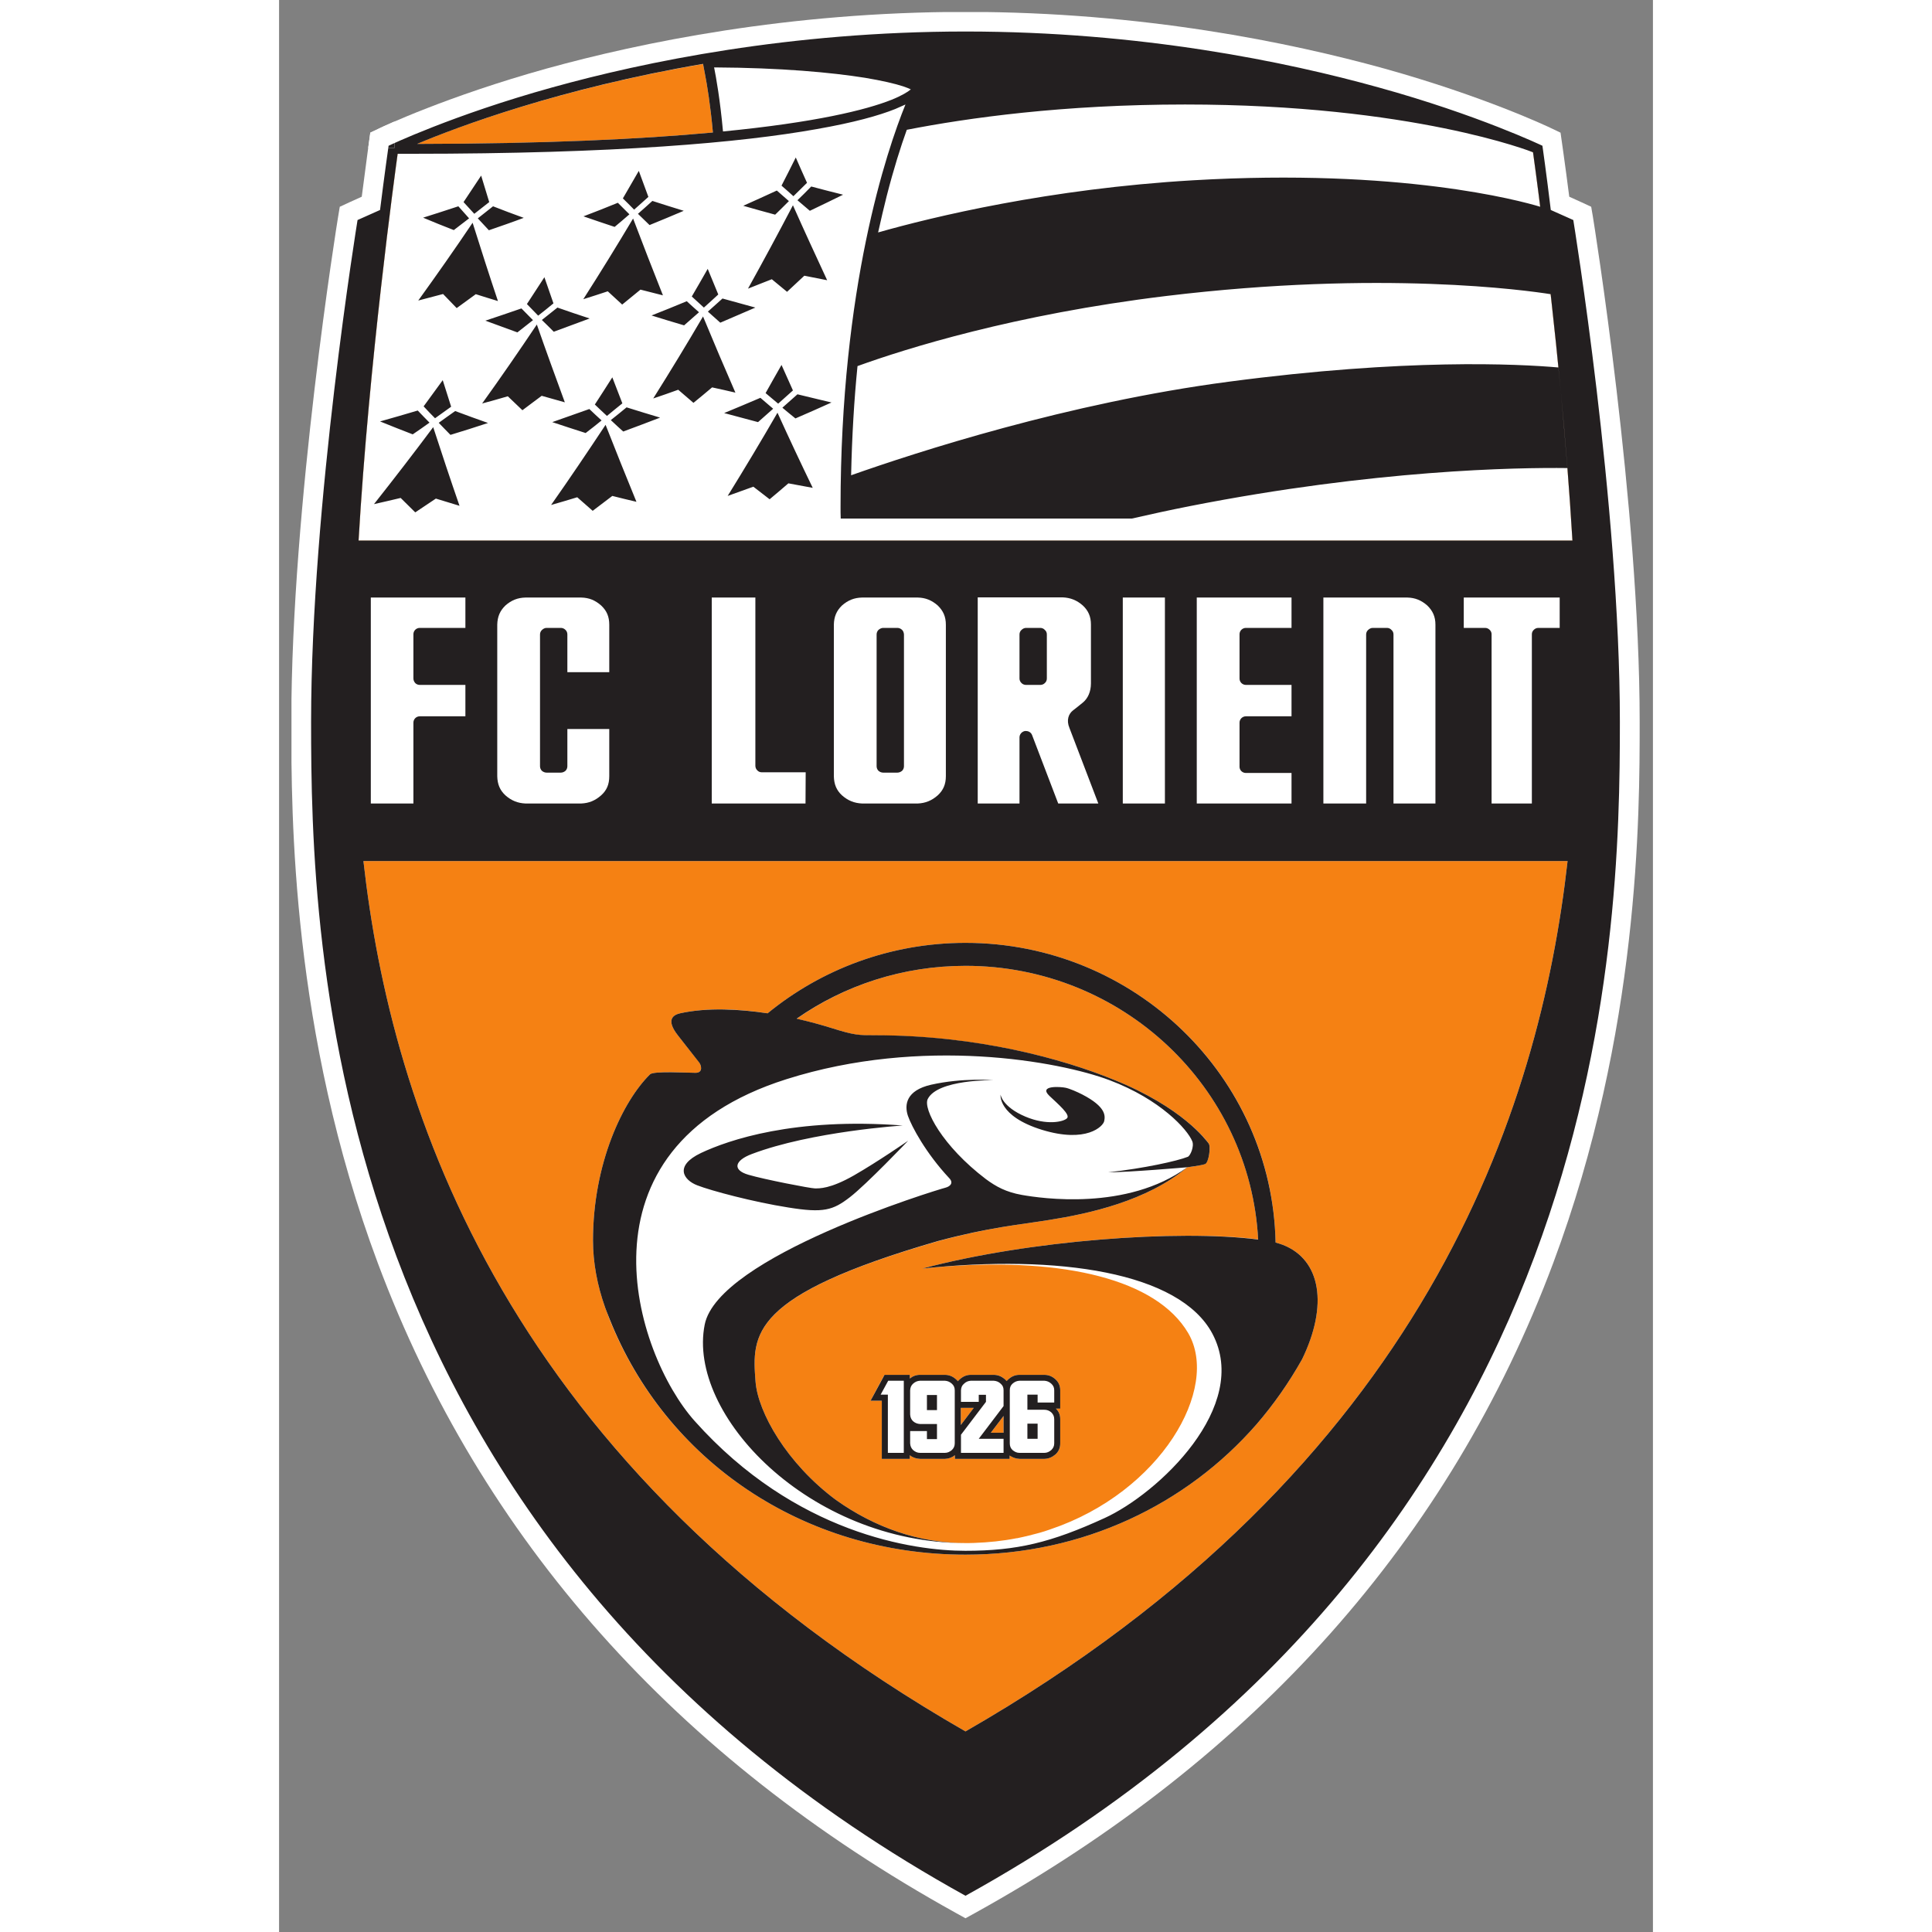 <?xml version="1.0" encoding="UTF-8"?>
<svg xmlns="http://www.w3.org/2000/svg" xmlns:xlink="http://www.w3.org/1999/xlink" width="32px" height="32px" viewBox="0 0 32 45" version="1.1">
<rect x="0" y="0" width="32" height="45" fill="#808080" stroke="none"/>
<defs>
<clipPath id="clip1">
  <path d="M 0.289 0.281 L 32 0.281 L 32 44.68 L 0.289 44.68 Z M 0.289 0.281 "/>
</clipPath>
<clipPath id="clip2">
  <path d="M 1 0.281 L 31 0.281 L 31 41 L 1 41 Z M 1 0.281 "/>
</clipPath>
<clipPath id="clip3">
  <path d="M 1 0.281 L 31 0.281 L 31 13 L 1 13 Z M 1 0.281 "/>
</clipPath>
<clipPath id="clip4">
  <path d="M 0.289 0.281 L 32 0.281 L 32 44.68 L 0.289 44.68 Z M 0.289 0.281 "/>
</clipPath>
<clipPath id="clip5">
  <path d="M 0.285 0.281 L 2.691 0.281 L 2.691 3.445 L 0.285 3.445 Z M 0.285 0.281 "/>
</clipPath>
<clipPath id="clip6">
  <path d="M 1 0.281 L 2.691 0.281 L 2.691 3.445 L 1 3.445 Z M 1 0.281 "/>
</clipPath>
<clipPath id="clip7">
  <path d="M 0.285 0.281 L 2.691 0.281 L 2.691 3.445 L 0.285 3.445 Z M 0.285 0.281 "/>
</clipPath>
</defs>
<g id="surface1">
<g clip-path="url(#clip1)" clip-rule="nonzero">
<path style=" stroke:none;fill-rule:nonzero;fill:rgb(100%,100%,100%);fill-opacity:1;" d="M 15.988 44.68 L 15.762 44.555 C 9.234 40.941 4.707 35.852 2.301 29.422 C 0.285 24.031 0.285 18.973 0.285 16.812 C 0.285 11.773 1.363 5.121 1.375 5.051 L 1.414 4.816 C 1.414 4.816 1.824 4.625 1.926 4.582 C 2.016 3.871 2.125 3.09 2.125 3.09 L 2.348 2.984 C 2.41 2.953 3.914 2.242 6.242 1.594 C 8.406 0.996 11.852 0.277 15.988 0.277 C 20.125 0.277 23.57 0.996 25.734 1.594 C 28.062 2.242 29.562 2.953 29.625 2.984 L 29.848 3.09 C 29.848 3.09 29.961 3.871 30.051 4.582 C 30.152 4.625 30.562 4.816 30.562 4.816 L 30.602 5.051 C 30.613 5.121 31.691 11.773 31.691 16.812 C 31.691 18.973 31.691 24.031 29.676 29.422 C 27.27 35.852 22.738 40.941 16.215 44.555 Z M 15.988 44.68 "/>
</g>
<g clip-path="url(#clip2)" clip-rule="nonzero">
<path style=" stroke:none;fill-rule:nonzero;fill:rgb(96.078%,50.588%,7.451%);fill-opacity:1;" d="M 29.207 3.547 C 29.207 3.547 23.84 0.969 15.988 0.969 C 8.137 0.969 2.766 3.547 2.766 3.547 C 2.766 3.547 2.105 8.211 1.852 12.59 L 30.125 12.59 C 29.871 8.211 29.207 3.547 29.207 3.547 M 15.988 40.328 C 26.719 34.164 29.363 25.828 30.012 20.055 L 1.965 20.055 C 2.613 25.828 5.258 34.164 15.988 40.328 "/>
</g>
<path style=" stroke:none;fill-rule:nonzero;fill:rgb(100%,100%,100%);fill-opacity:1;" d="M 15.879 32.793 L 16.18 32.793 L 15.879 33.191 Z M 16.875 32.98 L 16.875 33.371 L 16.578 33.371 Z M 14.691 32.109 L 14.691 32.023 L 14.102 32.023 L 14.059 32.098 L 13.887 32.418 L 13.777 32.625 L 14.039 32.625 L 14.039 33.98 L 14.691 33.98 L 14.691 33.895 C 14.762 33.949 14.836 33.977 14.93 33.98 L 15.512 33.98 C 15.598 33.977 15.672 33.949 15.742 33.895 L 15.742 33.98 L 17.016 33.98 L 17.016 33.898 C 17.082 33.949 17.16 33.977 17.246 33.98 L 17.828 33.98 C 17.926 33.977 18.008 33.941 18.086 33.875 C 18.16 33.805 18.195 33.723 18.195 33.617 L 18.195 33.055 C 18.195 32.957 18.164 32.875 18.094 32.805 L 18.195 32.805 L 18.195 32.383 C 18.195 32.281 18.16 32.195 18.082 32.125 C 18.008 32.059 17.926 32.023 17.824 32.023 L 17.242 32.023 C 17.145 32.023 17.062 32.059 16.984 32.129 C 16.969 32.141 16.957 32.156 16.945 32.172 C 16.934 32.156 16.922 32.141 16.906 32.125 C 16.832 32.059 16.746 32.023 16.648 32.023 L 16.109 32.023 C 16.012 32.023 15.93 32.059 15.852 32.129 C 15.836 32.141 15.824 32.156 15.812 32.172 C 15.797 32.156 15.781 32.141 15.766 32.125 C 15.691 32.059 15.609 32.023 15.508 32.023 L 14.926 32.023 C 14.836 32.023 14.762 32.051 14.691 32.109 M 14.984 29.547 C 15.18 29.527 15.371 29.508 15.559 29.496 C 18.27 29.301 20.434 29.789 21.176 31.051 C 21.926 32.336 20.539 34.754 17.965 35.621 C 17.953 35.625 17.941 35.629 17.93 35.633 C 17.863 35.656 17.793 35.68 17.723 35.699 C 17.664 35.715 17.605 35.73 17.543 35.746 C 17.52 35.754 17.492 35.762 17.465 35.766 C 17.375 35.789 17.281 35.809 17.191 35.828 C 17.188 35.828 17.184 35.828 17.18 35.828 C 16.863 35.891 16.531 35.926 16.188 35.938 C 16.121 35.941 16.055 35.941 15.988 35.941 C 14.898 35.941 13.875 35.578 12.973 34.938 C 11.82 34.082 11.152 32.891 11.098 32.18 C 11.012 31.074 10.973 30.176 15.348 28.91 C 16.559 28.582 17.223 28.531 17.945 28.414 C 18.852 28.27 20.215 27.977 21.152 27.188 C 21.152 27.188 21.496 27.145 21.566 27.113 C 21.656 27.078 21.707 26.699 21.656 26.637 C 21.598 26.562 21.051 25.797 19.441 25.148 C 18.25 24.664 16.277 24.117 13.879 24.117 C 13.504 24.117 13.41 24.117 12.855 23.941 C 12.684 23.887 12.398 23.805 12.055 23.73 C 13.168 22.953 14.523 22.496 15.988 22.496 C 19.637 22.496 22.617 25.32 22.805 28.867 C 20.941 28.633 17.465 28.887 14.984 29.547 M 23.383 28.996 C 23.328 28.977 23.273 28.957 23.211 28.941 C 23.137 25.078 19.926 21.961 15.988 21.961 C 14.238 21.961 12.629 22.578 11.379 23.602 C 10.723 23.5 9.977 23.461 9.34 23.602 C 9.207 23.633 8.984 23.73 9.293 24.121 L 9.785 24.742 C 9.828 24.801 9.887 24.988 9.699 24.988 C 9.512 24.988 8.723 24.941 8.641 25.023 C 8.012 25.641 7.312 27.09 7.312 28.898 C 7.312 29.406 7.41 29.93 7.594 30.453 C 7.594 30.453 7.664 30.637 7.695 30.723 C 9.004 34.004 12.188 36.211 15.988 36.211 C 18.73 36.211 21.137 35.043 22.766 33.176 C 23.168 32.711 23.523 32.203 23.828 31.66 C 24.438 30.402 24.27 29.344 23.383 28.996 "/>
<g clip-path="url(#clip3)" clip-rule="nonzero">
<path style=" stroke:none;fill-rule:nonzero;fill:rgb(100%,100%,100%);fill-opacity:1;" d="M 30.125 12.59 C 29.867 8.211 29.207 3.547 29.207 3.547 C 29.207 3.547 23.84 0.969 15.988 0.969 C 13.719 0.969 11.66 1.184 9.871 1.488 C 9.879 1.512 9.895 1.586 9.918 1.715 C 9.969 1.973 10.047 2.445 10.105 3.086 C 8.426 3.242 6.188 3.348 3.215 3.352 C 2.922 3.473 2.766 3.547 2.766 3.547 C 2.766 3.547 2.766 3.559 2.762 3.582 C 2.762 3.582 2.762 3.586 2.762 3.586 C 2.699 4.035 2.094 8.441 1.852 12.59 Z M 30.125 12.59 "/>
</g>
<g clip-path="url(#clip4)" clip-rule="nonzero">
<path style=" stroke:none;fill-rule:nonzero;fill:rgb(13.725%,12.157%,12.549%);fill-opacity:1;" d="M 12.766 6.527 C 12.496 5.945 12.227 5.363 11.969 4.781 C 11.629 5.43 11.281 6.078 10.922 6.723 C 11.105 6.648 11.293 6.578 11.477 6.504 C 11.594 6.602 11.715 6.699 11.832 6.797 C 11.965 6.672 12.102 6.547 12.234 6.422 C 12.41 6.457 12.59 6.492 12.766 6.527 M 11.508 9.52 C 11.41 9.434 11.309 9.352 11.211 9.266 C 10.93 9.387 10.648 9.504 10.367 9.621 C 10.629 9.691 10.895 9.762 11.156 9.832 C 11.273 9.727 11.391 9.625 11.508 9.52 M 11.332 9.156 C 11.43 9.238 11.527 9.32 11.625 9.402 C 11.738 9.301 11.855 9.195 11.969 9.094 C 11.879 8.895 11.789 8.695 11.703 8.5 C 11.578 8.719 11.453 8.938 11.332 9.156 M 12.363 4.91 C 12.621 4.789 12.879 4.66 13.137 4.535 C 12.887 4.473 12.641 4.41 12.395 4.344 C 12.289 4.453 12.184 4.559 12.074 4.664 C 12.168 4.746 12.266 4.828 12.363 4.91 M 10.449 11.551 C 10.648 11.48 10.848 11.406 11.047 11.336 C 11.172 11.434 11.297 11.531 11.426 11.629 C 11.57 11.508 11.719 11.383 11.863 11.258 C 12.051 11.293 12.242 11.328 12.43 11.363 C 12.148 10.781 11.875 10.199 11.609 9.613 C 11.234 10.262 10.848 10.906 10.449 11.551 M 9.875 7.371 C 9.5 8.012 9.113 8.648 8.715 9.281 C 8.91 9.215 9.105 9.148 9.297 9.078 C 9.418 9.184 9.535 9.281 9.652 9.383 C 9.797 9.266 9.941 9.145 10.086 9.023 C 10.266 9.062 10.449 9.102 10.629 9.145 C 10.371 8.555 10.121 7.965 9.875 7.371 M 11.723 9.496 C 11.824 9.582 11.926 9.664 12.027 9.746 C 12.309 9.625 12.59 9.5 12.867 9.375 C 12.602 9.312 12.336 9.246 12.074 9.184 C 11.957 9.289 11.84 9.391 11.723 9.496 M 3.367 9.465 C 3.453 9.559 3.543 9.652 3.633 9.742 C 3.758 9.652 3.883 9.562 4.008 9.473 C 3.941 9.266 3.875 9.059 3.812 8.855 C 3.664 9.059 3.516 9.262 3.367 9.465 M 6.004 7.559 C 5.59 8.176 5.168 8.789 4.73 9.398 C 4.934 9.344 5.129 9.289 5.328 9.23 C 5.441 9.34 5.555 9.445 5.668 9.555 C 5.816 9.441 5.969 9.332 6.117 9.219 C 6.297 9.27 6.477 9.32 6.656 9.371 C 6.434 8.766 6.215 8.164 6.004 7.559 M 3.719 9.848 C 3.809 9.941 3.898 10.035 3.992 10.129 C 4.285 10.039 4.578 9.949 4.867 9.852 C 4.609 9.762 4.355 9.668 4.102 9.574 C 3.973 9.664 3.844 9.758 3.719 9.848 M 7.727 9.785 C 7.824 9.875 7.918 9.965 8.016 10.051 C 8.305 9.945 8.59 9.836 8.875 9.727 C 8.613 9.648 8.352 9.57 8.094 9.488 C 7.973 9.59 7.848 9.688 7.727 9.785 M 12.297 4.258 C 12.207 4.062 12.121 3.863 12.035 3.668 C 11.926 3.887 11.816 4.105 11.703 4.324 C 11.797 4.406 11.891 4.488 11.98 4.57 C 12.086 4.465 12.191 4.363 12.297 4.258 M 6.336 11.762 C 6.539 11.703 6.742 11.645 6.945 11.582 C 7.066 11.688 7.184 11.793 7.305 11.898 C 7.457 11.781 7.609 11.668 7.762 11.551 C 7.949 11.598 8.137 11.645 8.324 11.688 C 8.078 11.09 7.84 10.492 7.605 9.895 C 7.191 10.52 6.77 11.145 6.336 11.762 M 4.805 7.469 C 5.055 7.562 5.301 7.652 5.551 7.742 C 5.672 7.648 5.793 7.551 5.914 7.457 C 5.824 7.367 5.734 7.273 5.645 7.184 C 5.367 7.281 5.086 7.375 4.805 7.469 M 7.996 9.395 C 7.918 9.191 7.84 8.992 7.762 8.789 C 7.629 9 7.492 9.211 7.355 9.422 C 7.445 9.512 7.543 9.598 7.637 9.688 C 7.754 9.59 7.875 9.492 7.996 9.395 M 11.875 4.684 C 11.781 4.602 11.688 4.52 11.594 4.438 C 11.332 4.559 11.074 4.676 10.812 4.793 C 11.059 4.863 11.305 4.934 11.555 5 C 11.66 4.895 11.77 4.793 11.875 4.684 M 4.895 4.707 C 4.832 4.5 4.77 4.293 4.707 4.09 C 4.57 4.297 4.434 4.5 4.297 4.707 C 4.379 4.797 4.465 4.891 4.547 4.98 C 4.664 4.891 4.777 4.797 4.895 4.707 M 4.887 5.363 C 5.156 5.27 5.43 5.176 5.699 5.074 C 5.461 4.988 5.219 4.898 4.984 4.805 C 4.867 4.898 4.746 4.992 4.629 5.086 C 4.715 5.18 4.801 5.27 4.887 5.363 M 6.391 7.066 C 6.32 6.863 6.25 6.66 6.18 6.457 C 6.043 6.664 5.91 6.875 5.773 7.082 C 5.859 7.172 5.949 7.262 6.035 7.352 C 6.156 7.258 6.273 7.164 6.391 7.066 M 4.426 5.086 C 4.344 4.992 4.258 4.898 4.176 4.805 C 3.902 4.895 3.629 4.984 3.355 5.07 C 3.594 5.172 3.832 5.266 4.07 5.359 C 4.188 5.27 4.309 5.176 4.426 5.086 M 3.504 9.844 C 3.41 9.75 3.32 9.656 3.23 9.562 C 2.941 9.648 2.645 9.734 2.352 9.816 C 2.605 9.918 2.859 10.02 3.113 10.117 C 3.246 10.027 3.375 9.938 3.504 9.844 M 4.137 7.176 C 4.289 7.066 4.434 6.961 4.582 6.852 C 4.754 6.906 4.926 6.961 5.098 7.012 C 4.895 6.406 4.699 5.797 4.508 5.188 C 4.098 5.797 3.676 6.398 3.242 7 C 3.434 6.949 3.629 6.898 3.82 6.848 C 3.926 6.957 4.031 7.066 4.137 7.176 M 6.398 7.727 C 6.676 7.625 6.953 7.523 7.234 7.418 C 6.98 7.336 6.73 7.25 6.484 7.164 C 6.363 7.262 6.242 7.355 6.121 7.453 C 6.215 7.543 6.305 7.633 6.398 7.727 M 10.277 7.516 C 10.551 7.398 10.82 7.281 11.094 7.164 C 10.836 7.094 10.582 7.023 10.328 6.953 C 10.215 7.055 10.102 7.156 9.988 7.258 C 10.082 7.344 10.18 7.43 10.277 7.516 M 9.434 7.578 C 9.551 7.477 9.664 7.375 9.781 7.273 C 9.684 7.188 9.59 7.102 9.496 7.016 C 9.223 7.129 8.949 7.242 8.676 7.348 C 8.926 7.426 9.18 7.504 9.434 7.578 M 10.23 6.859 C 10.148 6.66 10.066 6.461 9.984 6.262 C 9.863 6.477 9.738 6.691 9.613 6.906 C 9.707 6.992 9.801 7.078 9.895 7.164 C 10.008 7.062 10.121 6.961 10.23 6.859 M 2.211 11.742 C 2.418 11.695 2.625 11.648 2.832 11.598 C 2.945 11.711 3.059 11.82 3.172 11.934 C 3.332 11.828 3.492 11.719 3.652 11.613 C 3.836 11.668 4.02 11.727 4.203 11.781 C 3.992 11.172 3.789 10.562 3.59 9.949 C 3.141 10.551 2.68 11.148 2.211 11.742 M 7.992 7.094 C 8.133 6.98 8.273 6.863 8.418 6.746 C 8.59 6.789 8.766 6.836 8.941 6.879 C 8.703 6.281 8.473 5.688 8.246 5.09 C 7.871 5.719 7.484 6.348 7.086 6.969 C 7.277 6.91 7.465 6.848 7.656 6.785 C 7.766 6.887 7.879 6.992 7.992 7.094 M 8.16 4.992 C 8.07 4.902 7.98 4.812 7.891 4.723 C 7.625 4.832 7.359 4.938 7.09 5.039 C 7.332 5.121 7.574 5.207 7.816 5.285 C 7.934 5.188 8.047 5.09 8.16 4.992 M 8.602 4.586 C 8.527 4.387 8.453 4.184 8.379 3.98 C 8.254 4.195 8.133 4.406 8.008 4.621 C 8.094 4.707 8.184 4.793 8.27 4.883 C 8.383 4.785 8.492 4.684 8.602 4.586 M 8.629 5.242 C 8.898 5.133 9.16 5.023 9.426 4.91 C 9.184 4.836 8.938 4.758 8.695 4.68 C 8.586 4.781 8.473 4.879 8.359 4.98 C 8.449 5.066 8.539 5.156 8.629 5.242 M 6.363 9.832 C 6.621 9.918 6.883 10.004 7.141 10.086 C 7.266 9.992 7.391 9.891 7.512 9.793 C 7.418 9.707 7.32 9.617 7.227 9.527 C 6.941 9.629 6.652 9.73 6.363 9.832 M 16.875 33.371 L 16.578 33.371 L 16.875 32.98 Z M 16.875 33.84 L 15.883 33.84 L 15.883 33.418 L 16.465 32.652 L 16.465 32.488 L 16.297 32.488 L 16.297 32.652 L 15.883 32.652 L 15.883 32.383 C 15.887 32.316 15.906 32.27 15.953 32.23 C 16 32.184 16.051 32.164 16.113 32.16 L 16.645 32.16 C 16.707 32.164 16.762 32.184 16.809 32.23 C 16.855 32.27 16.875 32.316 16.875 32.383 L 16.875 32.75 L 16.297 33.512 L 16.875 33.512 Z M 15.879 32.793 L 16.18 32.793 L 15.879 33.191 Z M 15.738 33.617 C 15.738 33.684 15.715 33.73 15.672 33.773 C 15.621 33.816 15.57 33.84 15.508 33.84 L 14.93 33.84 C 14.867 33.84 14.816 33.816 14.766 33.773 C 14.723 33.73 14.703 33.684 14.699 33.617 L 14.699 33.332 L 15.09 33.332 L 15.09 33.52 L 15.324 33.52 L 15.324 33.168 L 14.93 33.168 C 14.867 33.164 14.816 33.145 14.766 33.102 C 14.723 33.059 14.703 33.012 14.699 32.945 L 14.699 32.383 C 14.703 32.316 14.723 32.27 14.766 32.23 C 14.816 32.184 14.867 32.164 14.93 32.16 L 15.508 32.16 C 15.57 32.164 15.621 32.184 15.672 32.23 C 15.715 32.27 15.738 32.316 15.738 32.383 Z M 14.551 33.84 L 14.18 33.84 L 14.18 32.484 L 14.012 32.484 L 14.188 32.16 L 14.551 32.16 Z M 17.02 32.383 C 17.02 32.316 17.039 32.27 17.082 32.23 C 17.133 32.184 17.184 32.164 17.246 32.16 L 17.824 32.16 C 17.887 32.164 17.938 32.184 17.988 32.23 C 18.031 32.27 18.055 32.316 18.055 32.383 L 18.055 32.668 L 17.668 32.668 L 17.668 32.484 L 17.43 32.484 L 17.43 32.836 L 17.824 32.836 C 17.887 32.836 17.938 32.855 17.988 32.898 C 18.031 32.941 18.055 32.988 18.055 33.059 L 18.055 33.617 C 18.055 33.684 18.031 33.73 17.988 33.773 C 17.938 33.816 17.887 33.84 17.824 33.84 L 17.246 33.84 C 17.184 33.84 17.133 33.816 17.082 33.773 C 17.039 33.73 17.02 33.684 17.02 33.617 Z M 17.016 33.902 C 17.086 33.949 17.16 33.977 17.246 33.98 L 17.828 33.98 C 17.926 33.977 18.008 33.941 18.086 33.875 C 18.16 33.805 18.195 33.723 18.195 33.617 L 18.195 33.055 C 18.195 32.957 18.164 32.875 18.094 32.809 L 18.195 32.809 L 18.195 32.383 C 18.195 32.281 18.16 32.195 18.082 32.125 C 18.008 32.059 17.926 32.023 17.824 32.023 L 17.242 32.023 C 17.145 32.023 17.062 32.059 16.984 32.129 C 16.973 32.141 16.957 32.156 16.945 32.168 C 16.934 32.152 16.922 32.141 16.906 32.125 C 16.828 32.059 16.746 32.023 16.645 32.023 L 16.109 32.023 C 16.012 32.023 15.93 32.059 15.852 32.129 C 15.836 32.141 15.824 32.156 15.812 32.172 C 15.797 32.156 15.785 32.141 15.766 32.125 C 15.691 32.059 15.609 32.023 15.508 32.023 L 14.926 32.023 C 14.84 32.023 14.762 32.051 14.691 32.109 L 14.691 32.023 L 14.102 32.023 L 14.062 32.098 L 13.887 32.422 L 13.777 32.625 L 14.039 32.625 L 14.039 33.98 L 14.691 33.98 L 14.691 33.895 C 14.758 33.949 14.84 33.977 14.93 33.98 L 15.512 33.98 C 15.598 33.977 15.672 33.949 15.742 33.895 L 15.742 33.98 L 17.016 33.98 Z M 17.668 33.16 L 17.43 33.16 L 17.43 33.512 L 17.668 33.512 Z M 15.09 32.844 L 15.324 32.844 L 15.324 32.492 L 15.09 32.492 Z M 17.77 26.316 C 18.805 26.633 19.195 26.234 19.219 26.113 C 19.242 25.996 19.273 25.785 18.707 25.492 C 18.594 25.434 18.414 25.355 18.32 25.336 C 18.211 25.312 17.68 25.273 17.941 25.523 C 18.152 25.723 18.438 25.965 18.352 26.047 C 18.273 26.129 17.883 26.219 17.383 26.008 C 16.84 25.777 16.805 25.496 16.805 25.496 C 16.805 25.496 16.738 25.996 17.77 26.316 M 11.863 28.125 C 12.684 28.258 12.902 28.188 13.293 27.887 C 13.684 27.586 14.652 26.57 14.652 26.57 C 14.652 26.57 13.941 27.062 13.387 27.379 C 12.832 27.695 12.582 27.68 12.48 27.68 C 12.379 27.68 11.309 27.473 10.934 27.363 C 10.555 27.254 10.605 27.031 11.012 26.879 C 12.402 26.352 14.527 26.215 14.527 26.215 C 11.996 26.023 10.465 26.555 9.828 26.855 C 9.195 27.156 9.422 27.488 9.742 27.609 C 10.062 27.734 11.043 27.996 11.863 28.125 M 11.816 25.137 C 14.98 24.133 18.176 24.719 19.344 25.16 C 20.527 25.605 21.16 26.309 21.27 26.582 C 21.32 26.703 21.223 26.926 21.164 26.945 C 20.918 27.043 20.137 27.215 19.312 27.305 C 19.793 27.305 21.152 27.188 21.152 27.188 C 21.152 27.188 21.496 27.145 21.57 27.113 C 21.656 27.078 21.707 26.699 21.652 26.633 C 21.594 26.562 21.051 25.797 19.441 25.148 C 18.25 24.664 16.277 24.113 13.879 24.113 C 13.504 24.113 13.41 24.117 12.855 23.941 C 12.684 23.887 12.398 23.805 12.055 23.727 C 13.164 22.953 14.523 22.496 15.988 22.496 C 19.637 22.496 22.617 25.32 22.805 28.871 C 20.941 28.633 17.465 28.887 14.984 29.547 C 18.148 29.211 20.973 29.629 21.738 31.062 C 22.641 32.762 20.469 34.793 19.227 35.359 C 17.98 35.93 17.188 36.121 15.984 36.121 C 14.785 36.121 12.027 35.727 9.68 33.098 C 8.285 31.535 6.746 26.742 11.816 25.137 M 7.594 30.453 C 7.594 30.453 7.664 30.641 7.699 30.723 C 9.004 34.004 12.188 36.211 15.988 36.211 C 18.73 36.211 21.137 35.043 22.766 33.176 C 23.168 32.711 23.523 32.203 23.828 31.66 C 24.438 30.406 24.27 29.344 23.383 28.996 C 23.328 28.977 23.273 28.957 23.211 28.941 C 23.133 25.078 19.926 21.961 15.988 21.961 C 14.238 21.961 12.629 22.578 11.379 23.602 C 10.723 23.504 9.977 23.461 9.34 23.602 C 9.207 23.633 8.984 23.73 9.293 24.121 L 9.781 24.742 C 9.832 24.801 9.887 24.988 9.699 24.988 C 9.512 24.988 8.723 24.941 8.641 25.023 C 8.012 25.641 7.312 27.09 7.312 28.895 C 7.312 29.406 7.41 29.934 7.594 30.453 M 14.984 29.547 C 15.176 29.527 15.371 29.512 15.559 29.496 C 15.367 29.512 15.176 29.527 14.984 29.547 M 17.301 27.832 C 16.93 27.766 16.699 27.637 16.465 27.465 C 15.445 26.691 14.996 25.824 15.109 25.598 C 15.34 25.137 16.633 25.16 16.633 25.16 C 16.633 25.16 15.93 25.098 15.184 25.266 C 14.609 25.398 14.559 25.73 14.648 25.992 C 14.734 26.238 15.062 26.855 15.609 27.441 C 15.715 27.551 15.637 27.633 15.52 27.664 C 15.305 27.719 10.23 29.27 9.914 30.852 C 9.496 32.945 12.344 35.941 15.988 35.941 C 14.898 35.941 13.875 35.578 12.973 34.938 C 11.82 34.082 11.152 32.891 11.098 32.18 C 11.012 31.074 10.969 30.176 15.348 28.906 C 16.559 28.582 17.223 28.531 17.945 28.414 C 18.852 28.27 20.215 27.977 21.152 27.188 C 19.75 28.211 17.742 27.91 17.301 27.832 M 15.988 40.328 C 5.258 34.164 2.613 25.828 1.965 20.055 L 30.012 20.055 C 29.363 25.828 26.719 34.164 15.988 40.328 M 2.762 3.582 C 2.871 3.582 2.98 3.582 3.086 3.582 C 7.855 3.582 10.77 3.32 12.516 3.008 C 13.391 2.855 13.973 2.691 14.352 2.539 C 14.441 2.5 14.52 2.465 14.59 2.434 C 14.152 3.512 13.078 6.691 13.078 11.809 C 13.078 11.895 13.078 11.988 13.082 12.078 L 19.863 12.078 C 20.305 11.977 20.754 11.879 21.211 11.789 C 25.523 10.941 28.824 10.887 30.008 10.902 C 29.961 10.301 29.906 9.703 29.855 9.129 C 29.961 10.238 30.055 11.426 30.125 12.59 L 1.852 12.59 C 2.094 8.43 2.703 4.012 2.762 3.582 M 3.207 3.355 C 3.176 3.367 3.145 3.379 3.113 3.395 C 3.145 3.379 3.176 3.367 3.207 3.355 M 9.875 1.488 C 9.879 1.512 9.895 1.586 9.918 1.715 C 9.969 1.973 10.047 2.445 10.105 3.086 C 8.426 3.242 6.188 3.348 3.215 3.352 C 4.156 2.957 6.527 2.062 9.875 1.488 M 11.613 1.234 C 11.16 1.289 10.719 1.352 10.293 1.418 C 10.719 1.352 11.16 1.289 11.613 1.234 M 14.266 2.324 C 13.668 2.562 12.488 2.852 10.34 3.062 C 10.273 2.324 10.18 1.805 10.133 1.57 C 11.699 1.578 12.867 1.688 13.648 1.812 C 14.047 1.879 14.348 1.949 14.539 2.012 C 14.617 2.039 14.676 2.062 14.715 2.082 C 14.645 2.141 14.5 2.23 14.266 2.324 M 21.102 2.434 C 26.406 2.434 29.188 3.539 29.207 3.547 C 29.207 3.547 29.562 6.059 29.855 9.129 C 29.836 8.934 29.816 8.746 29.797 8.559 C 28.859 8.477 26.25 8.344 22.117 8.891 C 18.375 9.383 14.84 10.535 13.324 11.07 C 13.344 10.156 13.395 9.305 13.473 8.527 C 14.594 8.121 17.125 7.324 20.656 6.895 C 25.688 6.285 29.074 6.766 29.617 6.852 C 29.531 6.059 29.445 5.363 29.375 4.816 C 28.887 4.668 26.105 3.918 21.293 4.199 C 17.938 4.395 15.23 5.051 13.953 5.414 C 14.02 5.113 14.086 4.832 14.152 4.57 C 14.316 3.93 14.48 3.414 14.621 3.023 C 16.043 2.746 18.258 2.434 21.102 2.434 M 30.145 5.125 C 29.973 5.047 29.621 4.891 29.621 4.891 C 29.52 4.051 29.426 3.395 29.426 3.395 C 29.426 3.395 27.926 2.676 25.605 2.035 C 23.473 1.441 20.07 0.734 15.988 0.734 C 11.906 0.734 8.504 1.441 6.367 2.035 C 4.051 2.676 2.551 3.395 2.551 3.395 C 2.551 3.395 2.457 4.051 2.352 4.891 C 2.352 4.891 2.004 5.047 1.828 5.125 C 1.828 5.125 0.746 11.754 0.746 16.812 C 0.746 21.875 0.969 35.844 15.988 44.156 C 31.008 35.844 31.23 21.875 31.23 16.812 C 31.23 11.754 30.145 5.125 30.145 5.125 "/>
</g>
<path style=" stroke:none;fill-rule:nonzero;fill:rgb(100%,100%,100%);fill-opacity:1;" d="M 7.504 14.105 C 7.363 13.98 7.219 13.922 7.039 13.918 L 5.738 13.918 C 5.559 13.922 5.41 13.98 5.27 14.105 C 5.145 14.227 5.086 14.363 5.082 14.551 L 5.082 18.078 C 5.086 18.27 5.145 18.406 5.27 18.523 C 5.41 18.648 5.559 18.707 5.738 18.715 L 7.039 18.715 C 7.219 18.707 7.363 18.648 7.504 18.523 C 7.633 18.406 7.691 18.27 7.691 18.078 L 7.691 16.98 L 6.715 16.98 L 6.715 17.848 C 6.715 17.887 6.699 17.926 6.672 17.953 C 6.641 17.98 6.602 17.996 6.562 17.996 L 6.23 17.996 C 6.191 17.996 6.152 17.98 6.121 17.953 C 6.094 17.926 6.078 17.887 6.078 17.848 L 6.078 14.777 C 6.078 14.738 6.094 14.699 6.125 14.672 C 6.152 14.645 6.191 14.625 6.23 14.625 L 6.562 14.625 C 6.605 14.625 6.641 14.641 6.672 14.672 C 6.699 14.699 6.715 14.734 6.715 14.777 L 6.715 15.656 L 7.691 15.656 L 7.691 14.551 C 7.691 14.363 7.633 14.227 7.504 14.105 Z M 27.594 13.918 L 27.594 14.625 L 28.09 14.625 C 28.133 14.625 28.168 14.641 28.199 14.672 C 28.227 14.699 28.242 14.734 28.242 14.773 L 28.242 18.715 L 29.18 18.715 L 29.18 14.773 C 29.18 14.734 29.195 14.699 29.223 14.672 C 29.254 14.641 29.289 14.625 29.332 14.625 L 29.828 14.625 L 29.828 13.918 Z M 21.375 18.715 L 23.582 18.715 L 23.582 18.004 L 22.52 18.004 C 22.438 18.004 22.371 17.941 22.371 17.859 L 22.371 16.832 C 22.371 16.75 22.438 16.684 22.52 16.684 L 23.582 16.684 L 23.582 15.953 L 22.52 15.953 C 22.438 15.953 22.371 15.887 22.371 15.805 L 22.371 14.773 C 22.371 14.691 22.438 14.625 22.52 14.625 L 23.582 14.625 L 23.582 13.918 L 21.375 13.918 Z M 19.652 18.715 L 20.633 18.715 L 20.633 13.918 L 19.652 13.918 Z M 26.746 14.105 C 26.605 13.98 26.457 13.922 26.281 13.918 L 24.324 13.918 L 24.324 18.715 L 25.32 18.715 L 25.32 14.777 C 25.32 14.738 25.336 14.699 25.367 14.672 C 25.395 14.645 25.434 14.625 25.473 14.625 L 25.805 14.625 C 25.844 14.625 25.883 14.641 25.91 14.672 C 25.941 14.699 25.957 14.734 25.957 14.777 L 25.957 18.715 L 26.934 18.715 L 26.934 14.551 C 26.934 14.363 26.871 14.227 26.746 14.105 Z M 14.555 17.848 C 14.555 17.887 14.539 17.926 14.512 17.953 C 14.48 17.98 14.441 17.996 14.402 17.996 L 14.07 17.996 C 14.031 17.996 13.992 17.98 13.961 17.953 C 13.934 17.926 13.918 17.887 13.918 17.848 L 13.918 14.777 C 13.918 14.738 13.934 14.699 13.961 14.672 C 13.992 14.645 14.031 14.625 14.07 14.625 L 14.402 14.625 C 14.441 14.625 14.48 14.641 14.512 14.672 C 14.539 14.699 14.551 14.734 14.555 14.777 Z M 15.344 14.105 C 15.203 13.98 15.055 13.922 14.879 13.918 L 13.578 13.918 C 13.398 13.922 13.25 13.98 13.109 14.105 C 12.984 14.227 12.926 14.363 12.922 14.551 L 12.922 18.078 C 12.926 18.27 12.984 18.406 13.109 18.523 C 13.25 18.648 13.398 18.707 13.578 18.715 L 14.879 18.715 C 15.055 18.707 15.203 18.648 15.344 18.523 C 15.469 18.406 15.531 18.27 15.531 18.078 L 15.531 14.551 C 15.531 14.363 15.469 14.227 15.344 14.105 Z M 17.883 15.805 C 17.883 15.844 17.867 15.883 17.836 15.91 C 17.809 15.938 17.77 15.953 17.73 15.953 L 17.398 15.953 C 17.359 15.953 17.32 15.938 17.293 15.91 C 17.262 15.879 17.246 15.844 17.246 15.805 L 17.246 14.777 C 17.246 14.738 17.262 14.699 17.293 14.672 C 17.32 14.645 17.359 14.625 17.398 14.625 L 17.73 14.625 C 17.77 14.625 17.809 14.641 17.836 14.672 C 17.867 14.699 17.883 14.734 17.883 14.777 Z M 18.492 16.547 C 18.578 16.48 18.609 16.457 18.723 16.363 C 18.84 16.266 18.91 16.109 18.91 15.918 L 18.91 14.547 C 18.91 14.359 18.848 14.223 18.723 14.105 C 18.582 13.98 18.434 13.922 18.254 13.914 L 16.273 13.914 L 16.273 18.715 L 17.246 18.715 L 17.246 17.176 C 17.246 17.105 17.297 17.043 17.371 17.027 C 17.379 17.027 17.391 17.027 17.398 17.027 C 17.461 17.027 17.516 17.062 17.539 17.121 L 18.148 18.715 L 19.082 18.715 L 18.41 16.957 C 18.332 16.773 18.391 16.625 18.492 16.547 M 11.137 17.941 C 11.109 17.914 11.094 17.875 11.094 17.836 L 11.094 13.918 L 10.078 13.918 L 10.078 18.715 L 12.262 18.715 L 12.266 17.988 L 11.242 17.988 C 11.203 17.988 11.164 17.973 11.137 17.941 M 2.137 18.715 L 3.129 18.715 L 3.129 16.832 C 3.129 16.75 3.195 16.684 3.277 16.684 L 4.34 16.684 L 4.34 15.953 L 3.277 15.953 C 3.238 15.953 3.199 15.938 3.172 15.91 C 3.145 15.879 3.129 15.844 3.129 15.801 L 3.129 14.773 C 3.129 14.691 3.195 14.625 3.277 14.625 L 4.34 14.625 L 4.34 13.918 L 2.137 13.918 Z M 2.137 18.715 "/>
<g clip-path="url(#clip5)" clip-rule="nonzero">
<path style=" stroke:none;fill-rule:nonzero;fill:rgb(100%,100%,100%);fill-opacity:1;" d="M 15.988 44.68 L 15.762 44.555 C 9.234 40.941 4.707 35.852 2.301 29.422 C 0.285 24.031 0.285 18.973 0.285 16.812 C 0.285 11.773 1.363 5.121 1.375 5.051 L 1.414 4.816 C 1.414 4.816 1.824 4.625 1.926 4.582 C 2.016 3.871 2.125 3.09 2.125 3.09 L 2.348 2.984 C 2.41 2.953 3.914 2.242 6.242 1.594 C 8.406 0.996 11.852 0.277 15.988 0.277 C 20.125 0.277 23.57 0.996 25.734 1.594 C 28.062 2.242 29.562 2.953 29.625 2.984 L 29.848 3.09 C 29.848 3.09 29.961 3.871 30.051 4.582 C 30.152 4.625 30.562 4.816 30.562 4.816 L 30.602 5.051 C 30.613 5.121 31.691 11.773 31.691 16.812 C 31.691 18.973 31.691 24.031 29.676 29.422 C 27.27 35.852 22.738 40.941 16.215 44.555 Z M 15.988 44.68 "/>
</g>
<g clip-path="url(#clip6)" clip-rule="nonzero">
<path style=" stroke:none;fill-rule:nonzero;fill:rgb(96.078%,50.588%,7.451%);fill-opacity:1;" d="M 29.207 3.547 C 29.207 3.547 23.84 0.969 15.988 0.969 C 8.137 0.969 2.766 3.547 2.766 3.547 C 2.766 3.547 2.105 8.211 1.852 12.59 L 30.125 12.59 C 29.871 8.211 29.207 3.547 29.207 3.547 M 15.988 40.328 C 26.719 34.164 29.363 25.828 30.012 20.055 L 1.965 20.055 C 2.613 25.828 5.258 34.164 15.988 40.328 "/>
<path style=" stroke:none;fill-rule:nonzero;fill:rgb(100%,100%,100%);fill-opacity:1;" d="M 30.125 12.59 C 29.867 8.211 29.207 3.547 29.207 3.547 C 29.207 3.547 23.84 0.969 15.988 0.969 C 13.719 0.969 11.66 1.184 9.871 1.488 C 9.879 1.512 9.895 1.586 9.918 1.715 C 9.969 1.973 10.047 2.445 10.105 3.086 C 8.426 3.242 6.188 3.348 3.215 3.352 C 2.922 3.473 2.766 3.547 2.766 3.547 C 2.766 3.547 2.766 3.559 2.762 3.582 C 2.762 3.582 2.762 3.586 2.762 3.586 C 2.699 4.035 2.094 8.441 1.852 12.59 Z M 30.125 12.59 "/>
</g>
<g clip-path="url(#clip7)" clip-rule="nonzero">
<path style=" stroke:none;fill-rule:nonzero;fill:rgb(13.725%,12.157%,12.549%);fill-opacity:1;" d="M 12.766 6.527 C 12.496 5.945 12.227 5.363 11.969 4.781 C 11.629 5.43 11.281 6.078 10.922 6.723 C 11.105 6.648 11.293 6.578 11.477 6.504 C 11.594 6.602 11.715 6.699 11.832 6.797 C 11.965 6.672 12.102 6.547 12.234 6.422 C 12.41 6.457 12.59 6.492 12.766 6.527 M 11.508 9.52 C 11.41 9.434 11.309 9.352 11.211 9.266 C 10.93 9.387 10.648 9.504 10.367 9.621 C 10.629 9.691 10.895 9.762 11.156 9.832 C 11.273 9.727 11.391 9.625 11.508 9.52 M 11.332 9.156 C 11.43 9.238 11.527 9.32 11.625 9.402 C 11.738 9.301 11.855 9.195 11.969 9.094 C 11.879 8.895 11.789 8.695 11.703 8.5 C 11.578 8.719 11.453 8.938 11.332 9.156 M 12.363 4.91 C 12.621 4.789 12.879 4.66 13.137 4.535 C 12.887 4.473 12.641 4.41 12.395 4.344 C 12.289 4.453 12.184 4.559 12.074 4.664 C 12.168 4.746 12.266 4.828 12.363 4.91 M 10.449 11.551 C 10.648 11.48 10.848 11.406 11.047 11.336 C 11.172 11.434 11.297 11.531 11.426 11.629 C 11.57 11.508 11.719 11.383 11.863 11.258 C 12.051 11.293 12.242 11.328 12.43 11.363 C 12.148 10.781 11.875 10.199 11.609 9.613 C 11.234 10.262 10.848 10.906 10.449 11.551 M 9.875 7.371 C 9.5 8.012 9.113 8.648 8.715 9.281 C 8.91 9.215 9.105 9.148 9.297 9.078 C 9.418 9.184 9.535 9.281 9.652 9.383 C 9.797 9.266 9.941 9.145 10.086 9.023 C 10.266 9.062 10.449 9.102 10.629 9.145 C 10.371 8.555 10.121 7.965 9.875 7.371 M 11.723 9.496 C 11.824 9.582 11.926 9.664 12.027 9.746 C 12.309 9.625 12.59 9.5 12.867 9.375 C 12.602 9.312 12.336 9.246 12.074 9.184 C 11.957 9.289 11.84 9.391 11.723 9.496 M 3.367 9.465 C 3.453 9.559 3.543 9.652 3.633 9.742 C 3.758 9.652 3.883 9.562 4.008 9.473 C 3.941 9.266 3.875 9.059 3.812 8.855 C 3.664 9.059 3.516 9.262 3.367 9.465 M 6.004 7.559 C 5.59 8.176 5.168 8.789 4.73 9.398 C 4.934 9.344 5.129 9.289 5.328 9.23 C 5.441 9.34 5.555 9.445 5.668 9.555 C 5.816 9.441 5.969 9.332 6.117 9.219 C 6.297 9.27 6.477 9.32 6.656 9.371 C 6.434 8.766 6.215 8.164 6.004 7.559 M 3.719 9.848 C 3.809 9.941 3.898 10.035 3.992 10.129 C 4.285 10.039 4.578 9.949 4.867 9.852 C 4.609 9.762 4.355 9.668 4.102 9.574 C 3.973 9.664 3.844 9.758 3.719 9.848 M 7.727 9.785 C 7.824 9.875 7.918 9.965 8.016 10.051 C 8.305 9.945 8.59 9.836 8.875 9.727 C 8.613 9.648 8.352 9.57 8.094 9.488 C 7.973 9.59 7.848 9.688 7.727 9.785 M 12.297 4.258 C 12.207 4.062 12.121 3.863 12.035 3.668 C 11.926 3.887 11.816 4.105 11.703 4.324 C 11.797 4.406 11.891 4.488 11.98 4.57 C 12.086 4.465 12.191 4.363 12.297 4.258 M 6.336 11.762 C 6.539 11.703 6.742 11.645 6.945 11.582 C 7.066 11.688 7.184 11.793 7.305 11.898 C 7.457 11.781 7.609 11.668 7.762 11.551 C 7.949 11.598 8.137 11.645 8.324 11.688 C 8.078 11.09 7.84 10.492 7.605 9.895 C 7.191 10.52 6.77 11.145 6.336 11.762 M 4.805 7.469 C 5.055 7.562 5.301 7.652 5.551 7.742 C 5.672 7.648 5.793 7.551 5.914 7.457 C 5.824 7.367 5.734 7.273 5.645 7.184 C 5.367 7.281 5.086 7.375 4.805 7.469 M 7.996 9.395 C 7.918 9.191 7.84 8.992 7.762 8.789 C 7.629 9 7.492 9.211 7.355 9.422 C 7.445 9.512 7.543 9.598 7.637 9.688 C 7.754 9.59 7.875 9.492 7.996 9.395 M 11.875 4.684 C 11.781 4.602 11.688 4.52 11.594 4.438 C 11.332 4.559 11.074 4.676 10.812 4.793 C 11.059 4.863 11.305 4.934 11.555 5 C 11.66 4.895 11.77 4.793 11.875 4.684 M 4.895 4.707 C 4.832 4.5 4.77 4.293 4.707 4.09 C 4.57 4.297 4.434 4.5 4.297 4.707 C 4.379 4.797 4.465 4.891 4.547 4.98 C 4.664 4.891 4.777 4.797 4.895 4.707 M 4.887 5.363 C 5.156 5.27 5.43 5.176 5.699 5.074 C 5.461 4.988 5.219 4.898 4.984 4.805 C 4.867 4.898 4.746 4.992 4.629 5.086 C 4.715 5.18 4.801 5.27 4.887 5.363 M 6.391 7.066 C 6.32 6.863 6.25 6.66 6.18 6.457 C 6.043 6.664 5.91 6.875 5.773 7.082 C 5.859 7.172 5.949 7.262 6.035 7.352 C 6.156 7.258 6.273 7.164 6.391 7.066 M 4.426 5.086 C 4.344 4.992 4.258 4.898 4.176 4.805 C 3.902 4.895 3.629 4.984 3.355 5.07 C 3.594 5.172 3.832 5.266 4.07 5.359 C 4.188 5.27 4.309 5.176 4.426 5.086 M 3.504 9.844 C 3.41 9.75 3.32 9.656 3.23 9.562 C 2.941 9.648 2.645 9.734 2.352 9.816 C 2.605 9.918 2.859 10.02 3.113 10.117 C 3.246 10.027 3.375 9.938 3.504 9.844 M 4.137 7.176 C 4.289 7.066 4.434 6.961 4.582 6.852 C 4.754 6.906 4.926 6.961 5.098 7.012 C 4.895 6.406 4.699 5.797 4.508 5.188 C 4.098 5.797 3.676 6.398 3.242 7 C 3.434 6.949 3.629 6.898 3.82 6.848 C 3.926 6.957 4.031 7.066 4.137 7.176 M 6.398 7.727 C 6.676 7.625 6.953 7.523 7.234 7.418 C 6.98 7.336 6.73 7.25 6.484 7.164 C 6.363 7.262 6.242 7.355 6.121 7.453 C 6.215 7.543 6.305 7.633 6.398 7.727 M 10.277 7.516 C 10.551 7.398 10.82 7.281 11.094 7.164 C 10.836 7.094 10.582 7.023 10.328 6.953 C 10.215 7.055 10.102 7.156 9.988 7.258 C 10.082 7.344 10.18 7.43 10.277 7.516 M 9.434 7.578 C 9.551 7.477 9.664 7.375 9.781 7.273 C 9.684 7.188 9.59 7.102 9.496 7.016 C 9.223 7.129 8.949 7.242 8.676 7.348 C 8.926 7.426 9.18 7.504 9.434 7.578 M 10.23 6.859 C 10.148 6.66 10.066 6.461 9.984 6.262 C 9.863 6.477 9.738 6.691 9.613 6.906 C 9.707 6.992 9.801 7.078 9.895 7.164 C 10.008 7.062 10.121 6.961 10.23 6.859 M 2.211 11.742 C 2.418 11.695 2.625 11.648 2.832 11.598 C 2.945 11.711 3.059 11.82 3.172 11.934 C 3.332 11.828 3.492 11.719 3.652 11.613 C 3.836 11.668 4.02 11.727 4.203 11.781 C 3.992 11.172 3.789 10.562 3.59 9.949 C 3.141 10.551 2.68 11.148 2.211 11.742 M 7.992 7.094 C 8.133 6.98 8.273 6.863 8.418 6.746 C 8.59 6.789 8.766 6.836 8.941 6.879 C 8.703 6.281 8.473 5.688 8.246 5.09 C 7.871 5.719 7.484 6.348 7.086 6.969 C 7.277 6.91 7.465 6.848 7.656 6.785 C 7.766 6.887 7.879 6.992 7.992 7.094 M 8.16 4.992 C 8.07 4.902 7.98 4.812 7.891 4.723 C 7.625 4.832 7.359 4.938 7.09 5.039 C 7.332 5.121 7.574 5.207 7.816 5.285 C 7.934 5.188 8.047 5.09 8.16 4.992 M 8.602 4.586 C 8.527 4.387 8.453 4.184 8.379 3.98 C 8.254 4.195 8.133 4.406 8.008 4.621 C 8.094 4.707 8.184 4.793 8.27 4.883 C 8.383 4.785 8.492 4.684 8.602 4.586 M 8.629 5.242 C 8.898 5.133 9.16 5.023 9.426 4.91 C 9.184 4.836 8.938 4.758 8.695 4.68 C 8.586 4.781 8.473 4.879 8.359 4.98 C 8.449 5.066 8.539 5.156 8.629 5.242 M 6.363 9.832 C 6.621 9.918 6.883 10.004 7.141 10.086 C 7.266 9.992 7.391 9.891 7.512 9.793 C 7.418 9.707 7.32 9.617 7.227 9.527 C 6.941 9.629 6.652 9.73 6.363 9.832 M 16.875 33.371 L 16.578 33.371 L 16.875 32.98 Z M 16.875 33.84 L 15.883 33.84 L 15.883 33.418 L 16.465 32.652 L 16.465 32.488 L 16.297 32.488 L 16.297 32.652 L 15.883 32.652 L 15.883 32.383 C 15.887 32.316 15.906 32.27 15.953 32.23 C 16 32.184 16.051 32.164 16.113 32.16 L 16.645 32.16 C 16.707 32.164 16.762 32.184 16.809 32.23 C 16.855 32.27 16.875 32.316 16.875 32.383 L 16.875 32.75 L 16.297 33.512 L 16.875 33.512 Z M 15.879 32.793 L 16.18 32.793 L 15.879 33.191 Z M 15.738 33.617 C 15.738 33.684 15.715 33.73 15.672 33.773 C 15.621 33.816 15.57 33.84 15.508 33.84 L 14.93 33.84 C 14.867 33.84 14.816 33.816 14.766 33.773 C 14.723 33.73 14.703 33.684 14.699 33.617 L 14.699 33.332 L 15.09 33.332 L 15.09 33.52 L 15.324 33.52 L 15.324 33.168 L 14.93 33.168 C 14.867 33.164 14.816 33.145 14.766 33.102 C 14.723 33.059 14.703 33.012 14.699 32.945 L 14.699 32.383 C 14.703 32.316 14.723 32.27 14.766 32.23 C 14.816 32.184 14.867 32.164 14.93 32.16 L 15.508 32.16 C 15.57 32.164 15.621 32.184 15.672 32.23 C 15.715 32.27 15.738 32.316 15.738 32.383 Z M 14.551 33.84 L 14.18 33.84 L 14.18 32.484 L 14.012 32.484 L 14.188 32.16 L 14.551 32.16 Z M 17.02 32.383 C 17.02 32.316 17.039 32.27 17.082 32.23 C 17.133 32.184 17.184 32.164 17.246 32.16 L 17.824 32.16 C 17.887 32.164 17.938 32.184 17.988 32.23 C 18.031 32.27 18.055 32.316 18.055 32.383 L 18.055 32.668 L 17.668 32.668 L 17.668 32.484 L 17.43 32.484 L 17.43 32.836 L 17.824 32.836 C 17.887 32.836 17.938 32.855 17.988 32.898 C 18.031 32.941 18.055 32.988 18.055 33.059 L 18.055 33.617 C 18.055 33.684 18.031 33.73 17.988 33.773 C 17.938 33.816 17.887 33.84 17.824 33.84 L 17.246 33.84 C 17.184 33.84 17.133 33.816 17.082 33.773 C 17.039 33.73 17.02 33.684 17.02 33.617 Z M 17.016 33.902 C 17.086 33.949 17.16 33.977 17.246 33.98 L 17.828 33.98 C 17.926 33.977 18.008 33.941 18.086 33.875 C 18.16 33.805 18.195 33.723 18.195 33.617 L 18.195 33.055 C 18.195 32.957 18.164 32.875 18.094 32.809 L 18.195 32.809 L 18.195 32.383 C 18.195 32.281 18.16 32.195 18.082 32.125 C 18.008 32.059 17.926 32.023 17.824 32.023 L 17.242 32.023 C 17.145 32.023 17.062 32.059 16.984 32.129 C 16.973 32.141 16.957 32.156 16.945 32.168 C 16.934 32.152 16.922 32.141 16.906 32.125 C 16.828 32.059 16.746 32.023 16.645 32.023 L 16.109 32.023 C 16.012 32.023 15.93 32.059 15.852 32.129 C 15.836 32.141 15.824 32.156 15.812 32.172 C 15.797 32.156 15.785 32.141 15.766 32.125 C 15.691 32.059 15.609 32.023 15.508 32.023 L 14.926 32.023 C 14.84 32.023 14.762 32.051 14.691 32.109 L 14.691 32.023 L 14.102 32.023 L 14.062 32.098 L 13.887 32.422 L 13.777 32.625 L 14.039 32.625 L 14.039 33.98 L 14.691 33.98 L 14.691 33.895 C 14.758 33.949 14.84 33.977 14.93 33.98 L 15.512 33.98 C 15.598 33.977 15.672 33.949 15.742 33.895 L 15.742 33.98 L 17.016 33.98 Z M 17.668 33.16 L 17.43 33.16 L 17.43 33.512 L 17.668 33.512 Z M 15.09 32.844 L 15.324 32.844 L 15.324 32.492 L 15.09 32.492 Z M 17.77 26.316 C 18.805 26.633 19.195 26.234 19.219 26.113 C 19.242 25.996 19.273 25.785 18.707 25.492 C 18.594 25.434 18.414 25.355 18.32 25.336 C 18.211 25.312 17.68 25.273 17.941 25.523 C 18.152 25.723 18.438 25.965 18.352 26.047 C 18.273 26.129 17.883 26.219 17.383 26.008 C 16.84 25.777 16.805 25.496 16.805 25.496 C 16.805 25.496 16.738 25.996 17.77 26.316 M 11.863 28.125 C 12.684 28.258 12.902 28.188 13.293 27.887 C 13.684 27.586 14.652 26.57 14.652 26.57 C 14.652 26.57 13.941 27.062 13.387 27.379 C 12.832 27.695 12.582 27.68 12.48 27.68 C 12.379 27.68 11.309 27.473 10.934 27.363 C 10.555 27.254 10.605 27.031 11.012 26.879 C 12.402 26.352 14.527 26.215 14.527 26.215 C 11.996 26.023 10.465 26.555 9.828 26.855 C 9.195 27.156 9.422 27.488 9.742 27.609 C 10.062 27.734 11.043 27.996 11.863 28.125 M 11.816 25.137 C 14.98 24.133 18.176 24.719 19.344 25.16 C 20.527 25.605 21.16 26.309 21.27 26.582 C 21.32 26.703 21.223 26.926 21.164 26.945 C 20.918 27.043 20.137 27.215 19.312 27.305 C 19.793 27.305 21.152 27.188 21.152 27.188 C 21.152 27.188 21.496 27.145 21.57 27.113 C 21.656 27.078 21.707 26.699 21.652 26.633 C 21.594 26.562 21.051 25.797 19.441 25.148 C 18.25 24.664 16.277 24.113 13.879 24.113 C 13.504 24.113 13.41 24.117 12.855 23.941 C 12.684 23.887 12.398 23.805 12.055 23.727 C 13.164 22.953 14.523 22.496 15.988 22.496 C 19.637 22.496 22.617 25.32 22.805 28.871 C 20.941 28.633 17.465 28.887 14.984 29.547 C 18.148 29.211 20.973 29.629 21.738 31.062 C 22.641 32.762 20.469 34.793 19.227 35.359 C 17.98 35.93 17.188 36.121 15.984 36.121 C 14.785 36.121 12.027 35.727 9.68 33.098 C 8.285 31.535 6.746 26.742 11.816 25.137 M 7.594 30.453 C 7.594 30.453 7.664 30.641 7.699 30.723 C 9.004 34.004 12.188 36.211 15.988 36.211 C 18.73 36.211 21.137 35.043 22.766 33.176 C 23.168 32.711 23.523 32.203 23.828 31.66 C 24.438 30.406 24.27 29.344 23.383 28.996 C 23.328 28.977 23.273 28.957 23.211 28.941 C 23.133 25.078 19.926 21.961 15.988 21.961 C 14.238 21.961 12.629 22.578 11.379 23.602 C 10.723 23.504 9.977 23.461 9.34 23.602 C 9.207 23.633 8.984 23.73 9.293 24.121 L 9.781 24.742 C 9.832 24.801 9.887 24.988 9.699 24.988 C 9.512 24.988 8.723 24.941 8.641 25.023 C 8.012 25.641 7.312 27.09 7.312 28.895 C 7.312 29.406 7.41 29.934 7.594 30.453 M 14.984 29.547 C 15.176 29.527 15.371 29.512 15.559 29.496 C 15.367 29.512 15.176 29.527 14.984 29.547 M 17.301 27.832 C 16.93 27.766 16.699 27.637 16.465 27.465 C 15.445 26.691 14.996 25.824 15.109 25.598 C 15.34 25.137 16.633 25.16 16.633 25.16 C 16.633 25.16 15.93 25.098 15.184 25.266 C 14.609 25.398 14.559 25.73 14.648 25.992 C 14.734 26.238 15.062 26.855 15.609 27.441 C 15.715 27.551 15.637 27.633 15.52 27.664 C 15.305 27.719 10.23 29.27 9.914 30.852 C 9.496 32.945 12.344 35.941 15.988 35.941 C 14.898 35.941 13.875 35.578 12.973 34.938 C 11.82 34.082 11.152 32.891 11.098 32.18 C 11.012 31.074 10.969 30.176 15.348 28.906 C 16.559 28.582 17.223 28.531 17.945 28.414 C 18.852 28.27 20.215 27.977 21.152 27.188 C 19.75 28.211 17.742 27.91 17.301 27.832 M 15.988 40.328 C 5.258 34.164 2.613 25.828 1.965 20.055 L 30.012 20.055 C 29.363 25.828 26.719 34.164 15.988 40.328 M 2.762 3.582 C 2.871 3.582 2.98 3.582 3.086 3.582 C 7.855 3.582 10.77 3.32 12.516 3.008 C 13.391 2.855 13.973 2.691 14.352 2.539 C 14.441 2.5 14.52 2.465 14.59 2.434 C 14.152 3.512 13.078 6.691 13.078 11.809 C 13.078 11.895 13.078 11.988 13.082 12.078 L 19.863 12.078 C 20.305 11.977 20.754 11.879 21.211 11.789 C 25.523 10.941 28.824 10.887 30.008 10.902 C 29.961 10.301 29.906 9.703 29.855 9.125 C 29.961 10.238 30.055 11.426 30.125 12.59 L 1.852 12.59 C 2.094 8.43 2.703 4.012 2.762 3.582 M 3.207 3.355 C 3.176 3.367 3.145 3.379 3.113 3.395 C 3.145 3.379 3.176 3.367 3.207 3.355 M 9.875 1.488 C 9.879 1.512 9.895 1.586 9.918 1.715 C 9.969 1.973 10.047 2.445 10.105 3.086 C 8.426 3.242 6.188 3.348 3.215 3.352 C 4.156 2.957 6.527 2.062 9.875 1.488 M 11.613 1.234 C 11.16 1.289 10.719 1.352 10.293 1.418 C 10.719 1.352 11.16 1.289 11.613 1.234 M 14.266 2.324 C 13.668 2.562 12.488 2.852 10.34 3.062 C 10.273 2.324 10.18 1.805 10.133 1.57 C 11.699 1.578 12.867 1.688 13.648 1.812 C 14.047 1.879 14.348 1.949 14.539 2.012 C 14.617 2.039 14.676 2.062 14.715 2.082 C 14.645 2.141 14.5 2.23 14.266 2.324 M 21.102 2.434 C 26.406 2.434 29.188 3.539 29.207 3.547 C 29.207 3.547 29.562 6.059 29.855 9.125 C 29.836 8.934 29.816 8.746 29.797 8.559 C 28.859 8.477 26.25 8.344 22.117 8.891 C 18.375 9.383 14.84 10.535 13.324 11.07 C 13.344 10.156 13.395 9.305 13.473 8.527 C 14.594 8.121 17.125 7.324 20.656 6.895 C 25.688 6.285 29.074 6.766 29.617 6.852 C 29.531 6.059 29.445 5.363 29.375 4.816 C 28.887 4.668 26.105 3.918 21.293 4.199 C 17.938 4.395 15.23 5.051 13.953 5.414 C 14.02 5.113 14.086 4.832 14.152 4.57 C 14.316 3.93 14.48 3.414 14.621 3.023 C 16.043 2.746 18.258 2.434 21.102 2.434 M 30.145 5.125 C 29.973 5.047 29.621 4.891 29.621 4.891 C 29.52 4.051 29.426 3.395 29.426 3.395 C 29.426 3.395 27.926 2.676 25.605 2.035 C 23.473 1.441 20.07 0.734 15.988 0.734 C 11.906 0.734 8.504 1.441 6.367 2.035 C 4.051 2.676 2.551 3.395 2.551 3.395 C 2.551 3.395 2.457 4.051 2.352 4.891 C 2.352 4.891 2.004 5.047 1.828 5.125 C 1.828 5.125 0.746 11.754 0.746 16.812 C 0.746 21.875 0.969 35.844 15.988 44.156 C 31.008 35.844 31.23 21.875 31.23 16.812 C 31.23 11.754 30.145 5.125 30.145 5.125 "/>
</g>
</g>
</svg>
